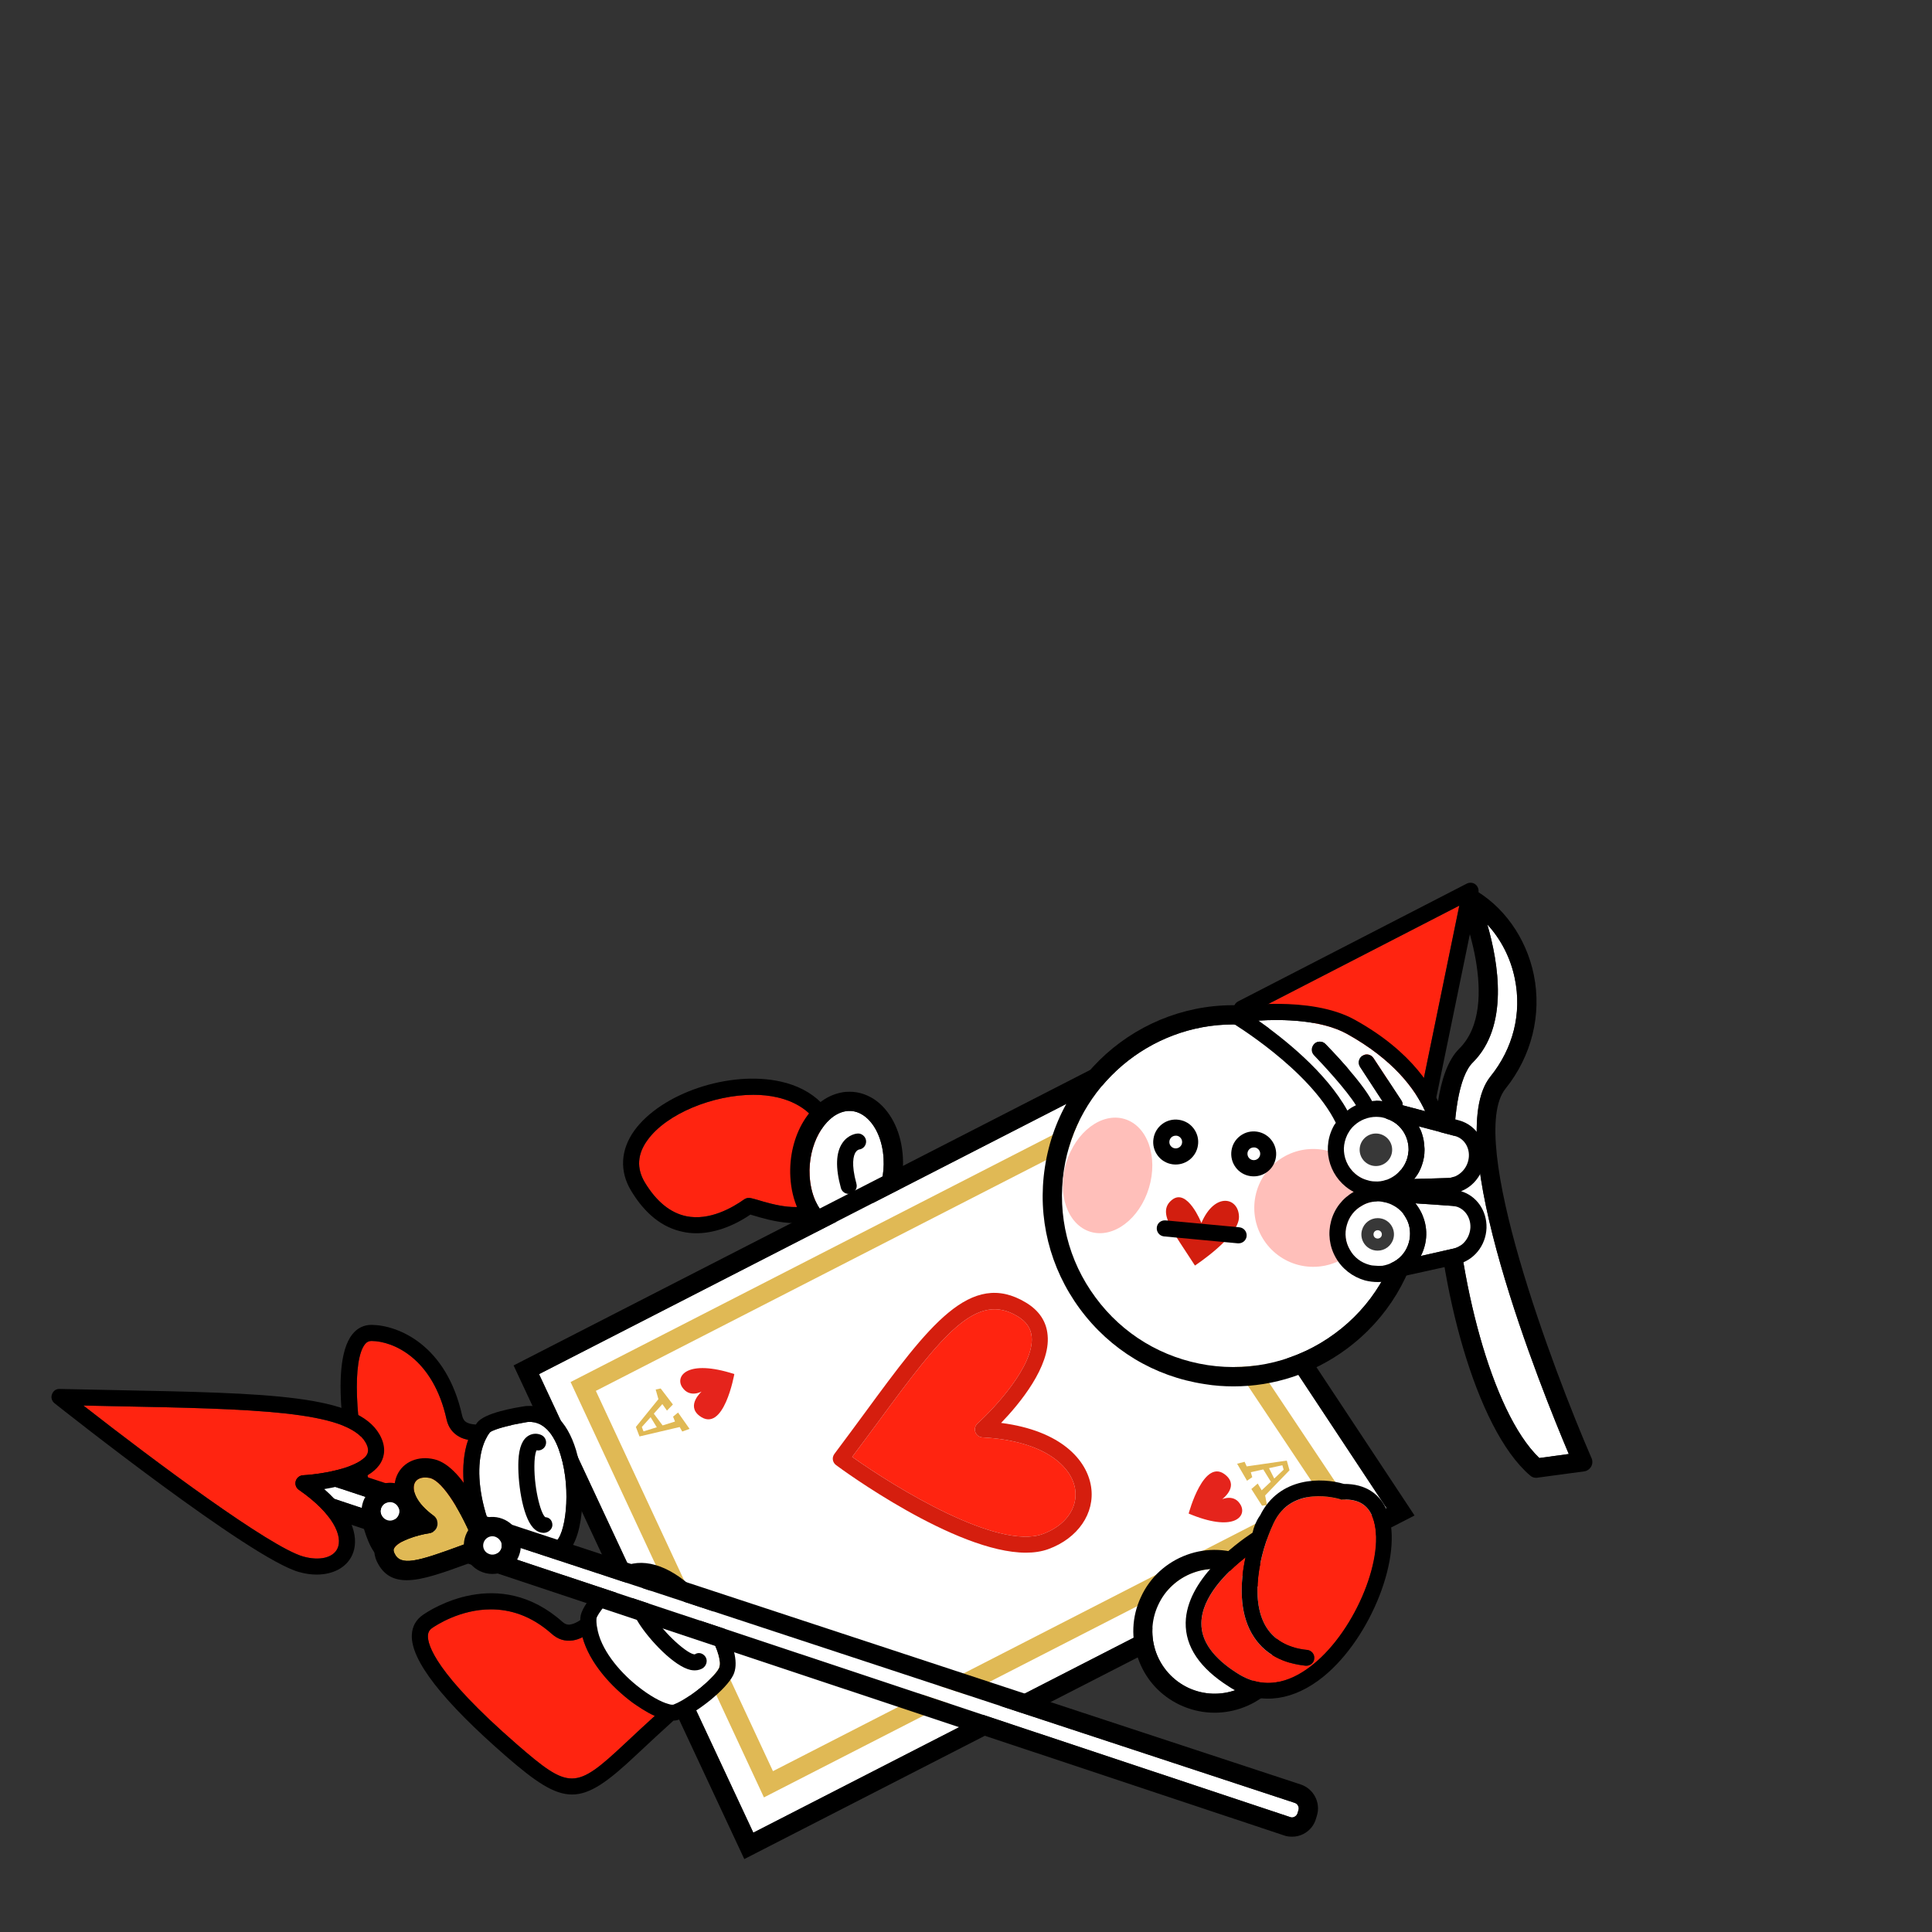 <?xml version="1.0" encoding="utf-8"?>
<!-- Generator: Adobe Illustrator 24.1.1, SVG Export Plug-In . SVG Version: 6.00 Build 0)  -->
<svg version="1.1" id="Layer_1" xmlns="http://www.w3.org/2000/svg" xmlns:xlink="http://www.w3.org/1999/xlink" x="0px" y="0px"
	 viewBox="0 0 240 240" style="enable-background:new 0 0 240 240;" xml:space="preserve">
<rect x="0" y="0" width="240" height="240" fill="#333333" stroke="none"/>
<g>
	<g>
		<path style="fill:#FF2410;" d="M101.58,149.08c-1.86,1.66-5.68,0.52-7.52-0.04c-0.3-0.08-0.56-0.16-0.76-0.2
			c-0.3-0.08-0.6-0.02-0.84,0.14c-1.46,1.04-4.32,2.7-7.22,2.1c-1.98-0.42-3.7-1.82-5.14-4.2c-1.04-1.74-0.94-3.52,0.34-5.26
			C82.8,138.34,88.6,136,93.6,136c1.02,0,2.02,0.1,2.96,0.32c1.16,0.26,2.46,0.76,3.58,1.66c1.1,0.9,2,2.24,2.36,4.18
			C103.14,145.64,102.82,147.96,101.58,149.08z"/>
		<path d="M104.46,141.8c-0.7-3.88-3.36-6.52-7.46-7.44c-6.34-1.42-14.82,1.42-18.2,6.08c-1.72,2.4-1.86,5.06-0.4,7.48
			c1.72,2.86,3.88,4.58,6.42,5.1c0.54,0.12,1.1,0.18,1.66,0.18c2.16,0,4.5-0.8,6.74-2.32c0.08,0.04,0.18,0.06,0.26,0.08
			c2.2,0.66,6.76,2.02,9.44-0.4c1.26-1.12,1.9-2.9,1.9-5.32C104.82,144.22,104.7,143.06,104.46,141.8z M94.06,149.04
			c-0.3-0.08-0.56-0.16-0.76-0.2c-0.3-0.08-0.6-0.02-0.84,0.14c-1.46,1.04-4.32,2.7-7.22,2.1c-1.98-0.42-3.7-1.82-5.14-4.2
			c-1.04-1.74-0.94-3.52,0.34-5.26C82.8,138.34,88.6,136,93.6,136c1.02,0,2.02,0.1,2.96,0.32c1.16,0.26,2.46,0.76,3.58,1.66
			c1.1,0.9,2,2.24,2.36,4.18c0.64,3.48,0.32,5.8-0.92,6.92C99.72,150.74,95.9,149.6,94.06,149.04z"/>
	</g>
	<g>
		<path style="fill:#FFFFFF;" d="M109.76,143.92c0.22,3.82-1.8,7.48-4.38,7.98c-1.1,0.22-1.98-0.22-2.52-0.64
			c-1.32-1.02-2.16-2.96-2.28-5.2c-0.22-3.82,1.8-7.48,4.38-8c1.12-0.22,1.98,0.24,2.52,0.66
			C108.78,139.74,109.64,141.68,109.76,143.92z"/>
		<path d="M108.96,136.82c-1.02-0.78-2.2-1.2-3.4-1.2c-0.36,0-0.7,0.02-1.06,0.1c-3.82,0.74-6.6,5.36-6.32,10.48
			c0.16,2.96,1.32,5.5,3.2,6.96c1.02,0.78,2.22,1.2,3.42,1.2c0.34,0,0.7-0.04,1.04-0.1c3.82-0.76,6.6-5.36,6.32-10.48
			C112,140.82,110.82,138.28,108.96,136.82z M102.86,151.26c-1.32-1.02-2.16-2.96-2.28-5.2c-0.22-3.82,1.8-7.48,4.38-8
			c1.12-0.22,1.98,0.24,2.52,0.66c1.3,1.02,2.16,2.96,2.28,5.2c0.22,3.82-1.8,7.48-4.38,7.98
			C104.28,152.12,103.4,151.68,102.86,151.26z"/>
	</g>
	<g>
		<path d="M105.42,148.31c-0.44,0-0.84-0.29-0.96-0.73c-0.7-2.54-0.63-4.44,0.21-5.63c0.72-1.03,1.73-1.13,1.85-1.14
			c0.5-0.05,1.03,0.37,1.07,0.92c0.04,0.54-0.35,1.01-0.88,1.07c-0.04,0.01-0.25,0.07-0.43,0.35c-0.25,0.4-0.57,1.43,0.11,3.9
			c0.15,0.53-0.17,1.08-0.7,1.23C105.6,148.3,105.51,148.31,105.42,148.31z"/>
	</g>
</g>
<g>
	<g>
		<polygon style="fill:#FFFFFF;" points="172.24,187.34 93.58,227.66 66.96,170.7 137.36,134.62 		"/>
		<path d="M138.18,131.5L63.8,169.62l28.66,61.32l83.26-42.68L138.18,131.5z M137.36,134.62l34.88,52.72l-78.66,40.32L66.96,170.7
			L137.36,134.62z"/>
	</g>
	<g>
		<polygon style="fill:#FFFFFF;" points="163.78,185.28 96.02,220.02 74.02,172.78 134.7,141.68 		"/>
		<path style="fill:#E0B955;" d="M135.5,138.56l-64.62,33.12l24.02,51.6l72.38-37.08L135.5,138.56z M134.7,141.68l29.08,43.6
			l-67.76,34.74l-22-47.24L134.7,141.68z"/>
	</g>
	<g>
		<path style="fill:#FF2410;" d="M129.54,190.56c-5.58,2.04-18.28-5.74-23.68-9.58c1.12-1.48,2.18-2.94,3.2-4.3
			c8.12-11.08,12.26-16.24,17.36-13.16c1.08,0.66,1.64,1.48,1.74,2.54c0.34,3.6-4.74,8.98-6.72,10.76c-0.3,0.28-0.42,0.7-0.28,1.08
			s0.48,0.64,0.9,0.66c7.84,0.42,11.1,3.72,11.5,6.44C133.92,187.34,132.34,189.54,129.54,190.56z"/>
		<path style="fill:#D51E0E;" d="M135.54,184.7c-0.5-3.32-3.72-6.98-11.18-7.94c2.28-2.36,6.14-7.02,5.78-10.88
			c-0.14-1.72-1.06-3.08-2.68-4.06c-6.9-4.18-12.12,2.92-20.02,13.68c-1.18,1.6-2.44,3.32-3.78,5.1c-0.16,0.22-0.24,0.48-0.2,0.74
			c0.04,0.26,0.18,0.5,0.4,0.66c0.66,0.5,14.82,10.88,23.58,10.88c1.02,0,1.94-0.14,2.78-0.44
			C133.9,191.1,136.04,187.98,135.54,184.7z M105.86,180.98c1.12-1.48,2.18-2.94,3.2-4.3c8.12-11.08,12.26-16.24,17.36-13.16
			c1.08,0.66,1.64,1.48,1.74,2.54c0.34,3.6-4.74,8.98-6.72,10.76c-0.3,0.28-0.42,0.7-0.28,1.08s0.48,0.64,0.9,0.66
			c7.84,0.42,11.1,3.72,11.5,6.44c0.36,2.34-1.22,4.54-4.02,5.56C123.96,192.6,111.26,184.82,105.86,180.98z"/>
	</g>
	<path style="fill:#E5241C;" d="M87.16,172.86c0,0-1.49,0.85-2.41-0.53c-0.92-1.38,0.62-3.53,6.47-1.64c0,0-1.31,7.48-4.33,5.19
		C85.2,174.59,87.16,172.86,87.16,172.86z"/>
	<path style="fill:#E0B955;" d="M81.59,177.3l-1.65,0.51l-0.21-0.54l1.09-1.22L81.59,177.3z M85.66,177.5l-1.43-2.03l-0.62,0.51
		l0.24,0.61l-1.54,0.48l-1.09-1.46l1.06-1.19l0.57,0.81l0.74-0.76l-1.52-1.99l-0.62,0.13l0.34,1.2l-2.8,3.45l0.45,1.18l4.99-1.17
		l0.32,0.56L85.66,177.5z"/>
	<path style="fill:#E5241C;" d="M151.82,186.24c0,0,1.53-0.71,2.31,0.73c0.78,1.43-0.9,3.4-6.47,1.05c0,0,1.92-7.21,4.68-4.71
		C153.89,184.72,151.82,186.24,151.82,186.24z"/>
	<path style="fill:#E0B955;" d="M157.64,182.38l1.66-0.36l0.16,0.55l-1.17,1.1L157.64,182.38z M153.68,181.83l1.23,2.11l0.65-0.44
		l-0.18-0.62l1.55-0.34l0.94,1.52l-1.14,1.07l-0.49-0.84l-0.79,0.68l1.32,2.07l0.62-0.07l-0.23-1.2l3.03-3.13l-0.34-1.2l-4.98,0.72
		l-0.26-0.57L153.68,181.83z"/>
</g>
<g>
	<g>
		<path style="fill:#FFFFFF;" d="M194.88,180.62l-3.66,0.5c-6-5.74-10.16-22.7-10.6-35.48c-0.24-6.88,0.64-11.98,2.32-13.64
			c4.54-4.48,3.2-12.4,1.82-17.16c1.68,1.82,2.9,4.16,3.42,6.74c0.88,4.32-0.2,8.64-3.04,12.16
			C178.92,141.5,191.52,172.7,194.88,180.62z"/>
		<path d="M197.7,181.12c-4.64-10.68-15.64-39.72-10.68-45.88c3.24-4.04,4.52-9.18,3.52-14.12c-0.94-4.64-3.82-8.66-7.68-10.76
			c-0.46-0.24-1.02-0.18-1.38,0.16c-0.38,0.36-0.5,0.9-0.3,1.38c0.06,0.12,5.56,12.98,0.08,18.38c-2.84,2.82-3.22,9.96-3.04,15.44
			c0.48,13.88,5.04,31.72,11.84,37.56c0.22,0.2,0.48,0.3,0.78,0.3c0.04,0,0.1,0,0.16-0.02l5.78-0.78c0.36-0.04,0.68-0.26,0.88-0.6
			C197.84,181.86,197.86,181.46,197.7,181.12z M191.22,181.12c-6-5.74-10.16-22.7-10.6-35.48c-0.24-6.88,0.64-11.98,2.32-13.64
			c4.54-4.48,3.2-12.4,1.82-17.16c1.68,1.82,2.9,4.16,3.42,6.74c0.88,4.32-0.2,8.64-3.04,12.16c-6.22,7.76,6.38,38.96,9.74,46.88
			L191.22,181.12z"/>
	</g>
	<g>
		<polygon style="fill:#FF2410;" points="181.28,112.5 176.38,136.36 156.38,125.32 		"/>
		<path d="M183.28,109.86c-0.3-0.24-0.72-0.26-1.06-0.1L153.8,124.4c-0.34,0.18-0.54,0.52-0.54,0.88c0,0.36,0.2,0.72,0.52,0.88
			l22.82,12.62c0.14,0.08,0.32,0.12,0.48,0.12c0.14,0,0.28-0.04,0.42-0.1c0.28-0.12,0.5-0.38,0.56-0.7l5.6-27.24
			C183.72,110.48,183.58,110.1,183.28,109.86z M156.38,125.32l24.9-12.82l-4.9,23.86L156.38,125.32z"/>
	</g>
</g>
<g>
	<path style="fill:#FF2410;" d="M58.62,189.18c0.24,0.72,0.6,1.68,1.1,2.54c-1.36,0.16-2.88,0.36-4.6,0.6c-7.16,1-7.16,1-9-7
		l-0.14-0.58c-1.94-8.34-2.2-15.8-0.64-17.76c0.22-0.28,0.48-0.4,0.8-0.4c0,0,0,0,0.02,0c2.66,0.02,7.64,2.12,9.32,9.76
		c0.22,0.98,0.78,1.72,1.62,2.16c0.32,0.18,0.68,0.28,1.06,0.36C57.04,182.04,57.62,186.18,58.62,189.18z"/>
	<path style="fill:#FFFFFF;" d="M68.96,191.54c-0.28,0.16-0.76,0.3-1.36,0.4c-1.58,0.3-3.94,0.34-5.26-0.04
		c-0.1-0.04-0.24-0.2-0.42-0.44c-0.52-0.68-1.26-2.12-1.8-4.28c-0.84-3.3-0.76-6.3,0.16-8.28c0.16-0.34,0.34-0.66,0.56-0.94
		c0.36-0.38,2.5-0.96,4.6-1.3c0.06,0,0.1-0.02,0.16-0.02c2.28-0.14,3.46,2.14,4.04,4.1C71.02,185.24,70.22,190.84,68.96,191.54z"/>
	<g>
		<path d="M67.53,190.42c-0.02,0-0.03,0-0.04,0c-0.32-0.01-0.81-0.14-1.27-0.64c-1.37-1.5-1.94-5.89-1.82-8.35
			c0.08-1.65,0.51-2.67,1.3-3.11c0.61-0.34,1.25-0.22,1.62-0.02c0.48,0.27,0.66,0.87,0.4,1.36c-0.22,0.39-0.66,0.59-1.07,0.5
			c-0.08,0.17-0.21,0.56-0.25,1.37c-0.15,2.97,0.73,6.5,1.34,6.94c0.55,0.02,0.9,0.46,0.88,1.02
			C68.58,190.02,68.06,190.42,67.53,190.42z M66.35,180.05C66.35,180.05,66.36,180.05,66.35,180.05
			C66.36,180.05,66.35,180.05,66.35,180.05z"/>
	</g>
	<path d="M63.74,176.94c0,0-0.08,0.04-0.24,0.1c0.1-0.02,0.22-0.04,0.34-0.08C63.8,176.96,63.78,176.94,63.74,176.94z"/>
	<path d="M71.56,180.14c-1.14-3.74-3.3-5.68-6.14-5.48h-0.06c-1.52,0.22-5.18,0.86-6.1,2.08c-0.06,0.08-0.1,0.14-0.14,0.22
		c-0.44-0.02-0.82-0.1-1.1-0.24c-0.32-0.16-0.5-0.42-0.6-0.82c-1.94-8.86-7.98-11.28-11.24-11.32c-0.02,0-0.02,0-0.04,0
		c-0.94,0-1.76,0.4-2.36,1.16c-3.16,3.9-0.34,16.88,0.24,19.44l0.14,0.6c1.54,6.68,2.22,8.9,6.86,8.9c1.18,0,2.6-0.14,4.36-0.38
		c2.26-0.32,4.18-0.56,5.84-0.74c0.18,0.12,0.36,0.2,0.56,0.26c0.82,0.24,1.92,0.34,3.08,0.34c1.98,0,4.08-0.32,5.1-0.88
		C72.52,191.82,72.98,184.84,71.56,180.14z M46.12,185.32l-0.14-0.58c-1.94-8.34-2.2-15.8-0.64-17.76c0.22-0.28,0.48-0.4,0.8-0.4
		c0,0,0,0,0.02,0c2.66,0.02,7.64,2.12,9.32,9.76c0.22,0.98,0.78,1.72,1.62,2.16c0.32,0.18,0.68,0.28,1.06,0.36
		c-1.12,3.18-0.54,7.32,0.46,10.32c0.24,0.72,0.6,1.68,1.1,2.54c-1.36,0.16-2.88,0.36-4.6,0.6
		C47.96,193.32,47.96,193.32,46.12,185.32z M68.96,191.54c-0.28,0.16-0.76,0.3-1.36,0.4c-0.88,0.16-1.98,0.26-3.02,0.24
		c-0.86-0.02-1.66-0.12-2.24-0.28c-0.1-0.04-0.24-0.2-0.42-0.44c-0.52-0.68-1.26-2.12-1.8-4.28c-0.84-3.3-0.76-6.3,0.16-8.28
		c0.16-0.34,0.34-0.66,0.56-0.94c0.06-0.08,0.18-0.14,0.36-0.24c0,0,0.02,0,0.04,0c0.48-0.22,1.3-0.46,2.24-0.66
		c0,0,0-0.02,0.02-0.02c0.16-0.06,0.24-0.1,0.24-0.1c0.04,0,0.06,0.02,0.1,0.02c0.52-0.1,1.06-0.2,1.6-0.3
		c0.06,0,0.1-0.02,0.16-0.02c2.28-0.14,3.46,2.14,4.04,4.1C71.02,185.24,70.22,190.84,68.96,191.54z"/>
</g>
<g>
	<path style="fill:#FF2410;" d="M78.6,211.52c0.6,0.42,1.64,1.14,2.74,1.64c-1.1,1-2.34,2.14-3.72,3.44
		c-6.14,5.76-6.88,5.76-13.42,0.08c-10.14-8.82-11.1-12.38-11.04-13.5c0.02-0.4,0.18-0.7,0.52-0.94c0.5-0.34,3.48-2.32,7.3-2.32
		c2.34,0,4.98,0.74,7.58,3.06c0.74,0.66,1.62,0.94,2.58,0.8c0.42-0.06,0.82-0.2,1.22-0.4C73.24,206.6,75.98,209.58,78.6,211.52z"/>
	<path d="M76.08,198.34c0,0-0.02,0.02-0.04,0.06c0.04-0.02,0.06-0.04,0.08-0.08C76.1,198.32,76.1,198.34,76.08,198.34z"/>
	<path d="M85,196.34c-3.24-2.54-6.46-2.9-8.78-0.94c-0.02,0-0.04,0.02-0.06,0.04c-1.18,1.12-3.98,3.94-4.06,5.5
		c0,0.1-0.02,0.22-0.02,0.32c-0.42,0.28-0.84,0.48-1.22,0.54c-0.36,0.06-0.66-0.04-0.96-0.3c-7.96-7.12-16.44-1.54-17.38-0.88
		c-0.84,0.58-1.32,1.44-1.36,2.46c-0.16,3.12,3.78,8.2,11.74,15.12c3.62,3.14,5.92,4.72,8.16,4.72c2.26,0,4.48-1.62,7.92-4.86
		c1.78-1.68,3.34-3.1,4.68-4.32c0.22,0,0.46-0.04,0.66-0.12c2.32-0.86,5.92-3.8,6.76-5.52C92.46,205.32,88.88,199.4,85,196.34z
		 M64.2,216.68c-10.14-8.82-11.1-12.38-11.04-13.5c0.02-0.4,0.18-0.7,0.52-0.94c0.5-0.34,3.48-2.32,7.3-2.32
		c2.34,0,4.98,0.74,7.58,3.06c0.74,0.66,1.62,0.94,2.58,0.8c0.42-0.06,0.82-0.2,1.22-0.4c0.88,3.22,3.62,6.2,6.24,8.14
		c0.6,0.42,1.64,1.14,2.74,1.64c-1.1,1-2.34,2.14-3.72,3.44C71.48,222.36,70.74,222.36,64.2,216.68z M89.3,207.22
		c-0.16,0.34-0.56,0.82-1.08,1.32c-0.7,0.7-1.64,1.48-2.58,2.1c-0.7,0.5-1.4,0.9-2,1.12c-0.12,0.02-0.34,0-0.64-0.1
		c-0.82-0.22-2.24-0.94-3.92-2.3c-2.2-1.78-4.5-4.52-4.9-7.2c-0.08-0.36-0.1-0.74-0.08-1.1c0.02-0.1,0.08-0.26,0.2-0.44
		c0.3-0.52,0.94-1.32,1.72-2.18c0-0.02,0.02-0.02,0.02-0.04c0.02-0.04,0.04-0.06,0.04-0.06c0.02,0,0.02-0.02,0.04-0.02
		c0.38-0.4,0.8-0.82,1.22-1.24l0.18-0.18c2-1.64,4.5-0.36,6.24,1.02C87.52,200.88,89.96,205.88,89.3,207.22z"/>
	<path style="fill:#FFFFFF;" d="M89.3,207.22c-0.16,0.34-0.56,0.82-1.08,1.32c-1.24,1.24-3.2,2.7-4.58,3.22
		c-0.12,0.02-0.34,0-0.64-0.1c-0.82-0.22-2.24-0.94-3.92-2.3c-2.2-1.78-4.5-4.52-4.9-7.2c-0.08-0.36-0.1-0.74-0.08-1.1
		c0.08-0.54,1.56-2.36,3.24-3.98l0.18-0.18c2-1.64,4.5-0.36,6.24,1.02C87.52,200.88,89.96,205.88,89.3,207.22z"/>
	<g>
		<path d="M86.3,207.5c-0.15,0-0.32-0.02-0.5-0.05c-2.07-0.45-5.13-3.73-6.45-5.82c-0.88-1.4-1.12-2.49-0.73-3.34
			c0.3-0.65,0.91-0.95,1.34-1.02c0.53-0.07,1.05,0.3,1.13,0.85c0.07,0.48-0.21,0.92-0.65,1.08c0.01,0.17,0.11,0.58,0.6,1.36
			c1.6,2.54,4.45,4.95,5.25,4.95c0.01,0,0.01,0,0.02,0c0.46-0.31,1.02-0.15,1.33,0.31c0.3,0.46,0.12,1.1-0.34,1.41
			C87.08,207.36,86.75,207.5,86.3,207.5z"/>
	</g>
</g>
<g>
	<g>
		<path style="fill:#FFFFFF;" d="M174.48,148.54c0,1.06-0.08,2.12-0.24,3.18c-0.86,5.62-3.84,10.58-8.42,13.94
			c-4.58,3.38-10.2,4.76-15.8,3.92c-5.62-0.86-10.58-3.84-13.94-8.42c-3.38-4.56-4.76-10.18-3.92-15.8
			c1.6-10.52,10.7-18.1,21.02-18.1c1.06,0,2.12,0.08,3.2,0.24C166.92,129.1,174.48,138.2,174.48,148.54z"/>
		<path d="M156.74,125.14c-12.9-1.96-25,6.96-26.94,19.86c-0.96,6.26,0.6,12.5,4.34,17.58c3.76,5.1,9.26,8.42,15.52,9.36
			c1.2,0.2,2.4,0.28,3.58,0.28c5.02,0,9.9-1.6,14-4.62c5.1-3.76,8.42-9.26,9.36-15.52C178.56,139.18,169.64,127.1,156.74,125.14z
			 M174.24,151.72c-0.86,5.62-3.84,10.58-8.42,13.94c-4.58,3.38-10.2,4.76-15.8,3.92c-5.62-0.86-10.58-3.84-13.94-8.42
			c-3.38-4.56-4.76-10.18-3.92-15.8c1.6-10.52,10.7-18.1,21.02-18.1c1.06,0,2.12,0.08,3.2,0.24c10.54,1.6,18.1,10.7,18.1,21.04
			C174.48,149.6,174.4,150.66,174.24,151.72z"/>
	</g>
	<circle style="fill:#FFBFBA;" cx="163.13" cy="150.05" r="7.32"/>
	
		<ellipse transform="matrix(0.29 -0.957 0.957 0.29 -42.124 235.354)" style="fill:#FFBFBA;" cx="137.62" cy="146.08" rx="7.32" ry="5.37"/>
</g>
<g>
	<g>
		<path style="fill:#FFFFFF;" d="M161.3,224.86l-0.12,0.4c-0.06,0.18-0.2,0.34-0.36,0.42c-0.18,0.1-0.38,0.12-0.56,0.04
			L37.52,184.86c-0.28-0.1-0.38-0.3-0.44-0.42c-0.04-0.12-0.1-0.36,0.04-0.62c0.18-0.3,0.52-0.44,0.86-0.32l122.86,40.46
			C161.2,224.08,161.42,224.48,161.3,224.86z"/>
		<path d="M161.6,221.68L38.72,181.22c-1.42-0.48-2.98,0.14-3.7,1.46c-0.44,0.82-0.5,1.78-0.16,2.64c0.34,0.86,1.02,1.52,1.9,1.8
			L159.5,228c0.32,0.12,0.66,0.16,1,0.16c0.48,0,0.96-0.1,1.42-0.34c0.74-0.38,1.3-1.04,1.54-1.84l0.12-0.4
			C164.1,223.96,163.2,222.22,161.6,221.68z M160.26,225.72L37.52,184.86c-0.28-0.1-0.38-0.3-0.44-0.42
			c-0.04-0.12-0.1-0.36,0.04-0.62c0.18-0.3,0.52-0.44,0.86-0.32l122.86,40.46c0.36,0.12,0.58,0.52,0.46,0.9l-0.12,0.4
			c-0.06,0.18-0.2,0.34-0.36,0.42C160.64,225.78,160.44,225.8,160.26,225.72z"/>
	</g>
	<g>
		<path style="fill:#E0B955;" d="M58.78,191.44c-0.48,0.18-0.96,0.36-1.42,0.52c-5.58,2.06-7.6,2.62-8.36,1
			c-0.18-0.38-0.1-0.54-0.04-0.62c0.48-0.92,2.9-1.66,4.38-1.88c0.48-0.08,0.88-0.42,0.98-0.9c0.12-0.46-0.06-0.96-0.44-1.26
			c-2.2-1.6-2.76-3.2-2.36-4.08c0.2-0.44,0.68-0.68,1.28-0.68c0.18,0,0.4,0.02,0.6,0.06C55.12,184.02,57.42,188.12,58.78,191.44z"/>
		<path d="M61.48,191.74c-0.58-1.58-3.68-9.56-7.52-10.46c-2-0.48-3.86,0.3-4.62,1.94c-0.62,1.34-0.5,3.34,1.32,5.4
			c-1.44,0.46-3.12,1.26-3.82,2.58c-0.32,0.6-0.58,1.56-0.02,2.78c0.8,1.68,2.06,2.32,3.7,2.32c2,0,4.6-0.96,7.68-2.08
			c0.8-0.3,1.66-0.62,2.56-0.94c0.3-0.1,0.54-0.34,0.68-0.62C61.58,192.36,61.58,192.04,61.48,191.74z M57.36,191.96
			c-5.58,2.06-7.6,2.62-8.36,1c-0.18-0.38-0.1-0.54-0.04-0.62c0.48-0.92,2.9-1.66,4.38-1.88c0.48-0.08,0.88-0.42,0.98-0.9
			c0.12-0.46-0.06-0.96-0.44-1.26c-2.2-1.6-2.76-3.2-2.36-4.08c0.2-0.44,0.68-0.68,1.28-0.68c0.18,0,0.4,0.02,0.6,0.06
			c1.72,0.42,4.02,4.52,5.38,7.84C58.3,191.62,57.82,191.8,57.36,191.96z"/>
	</g>
	<g>
		<path style="fill:#FF2410;" d="M45.58,180.68c-0.82,1.52-5.12,2.42-7.92,2.58c-0.44,0.02-0.8,0.32-0.92,0.72
			c-0.12,0.42,0.04,0.86,0.4,1.1c4.28,2.96,5.48,5.8,4.78,7.28c-0.54,1.16-2.24,1.56-4.24,1c-4.1-1.14-18.52-11.88-27.32-18.76
			c1.28,0.02,2.52,0.06,3.74,0.08c17.5,0.34,29.04,0.58,31.3,4.5C45.86,179.98,45.72,180.42,45.58,180.68z"/>
		<path d="M47.14,178.18c-2.82-4.9-13.54-5.12-33-5.5c-2.14-0.04-4.38-0.1-6.72-0.14c-0.48-0.02-0.82,0.26-0.96,0.66
			c-0.16,0.4-0.02,0.86,0.32,1.12c0.98,0.78,24.36,19.3,30.36,20.96c0.76,0.22,1.5,0.32,2.2,0.32c2.02,0,3.68-0.86,4.4-2.4
			c0.88-1.88,0.32-4.92-3.46-8.22c2.46-0.4,5.96-1.3,7.06-3.34C47.74,180.92,48.02,179.72,47.14,178.18z M45.58,180.68
			c-0.82,1.52-5.12,2.42-7.92,2.58c-0.44,0.02-0.8,0.32-0.92,0.72c-0.12,0.42,0.04,0.86,0.4,1.1c4.28,2.96,5.48,5.8,4.78,7.28
			c-0.54,1.16-2.24,1.56-4.24,1c-4.1-1.14-18.52-11.88-27.32-18.76c1.28,0.02,2.52,0.06,3.74,0.08c17.5,0.34,29.04,0.58,31.3,4.5
			C45.86,179.98,45.72,180.42,45.58,180.68z"/>
	</g>
	<g>
		<path d="M62.72,188.8c-1.76-0.86-3.88-0.14-4.74,1.62c-0.86,1.76-0.14,3.88,1.62,4.74c0.5,0.24,1.02,0.36,1.56,0.36
			c0.38,0,0.78-0.06,1.14-0.18c0.9-0.32,1.62-0.94,2.04-1.8C65.2,191.78,64.48,189.66,62.72,188.8z M62.2,192.48
			c-0.14,0.28-0.38,0.48-0.66,0.58c-0.3,0.1-0.6,0.08-0.88-0.06c-0.58-0.26-0.8-0.96-0.52-1.52c0.2-0.4,0.6-0.64,1.02-0.64
			c0.18,0,0.34,0.04,0.5,0.12C62.24,191.24,62.46,191.92,62.2,192.48z"/>
		<path style="fill:#FFFFFF;" d="M62.2,192.48c-0.14,0.28-0.38,0.48-0.66,0.58c-0.3,0.1-0.6,0.08-0.88-0.06
			c-0.58-0.26-0.8-0.96-0.52-1.52c0.2-0.4,0.6-0.64,1.02-0.64c0.18,0,0.34,0.04,0.5,0.12C62.24,191.24,62.46,191.92,62.2,192.48z"/>
	</g>
	<g>
		<path d="M50.02,184.56c-0.86-0.42-1.82-0.48-2.72-0.16c-0.9,0.3-1.62,0.94-2.04,1.78c-0.84,1.76-0.12,3.9,1.64,4.74
			c0.5,0.26,1.02,0.38,1.54,0.38c1.32,0,2.58-0.74,3.2-2c0.24-0.5,0.36-1.02,0.36-1.54C52,186.44,51.26,185.18,50.02,184.56z
			 M49.48,188.24c-0.28,0.58-0.96,0.82-1.52,0.54c-0.58-0.28-0.82-0.98-0.54-1.54c0.14-0.28,0.38-0.48,0.66-0.58
			c0.12-0.04,0.26-0.06,0.38-0.06c0.16,0,0.34,0.04,0.5,0.12C49.52,187,49.76,187.68,49.48,188.24z"/>
		<path style="fill:#FFFFFF;" d="M49.48,188.24c-0.28,0.58-0.96,0.82-1.52,0.54c-0.58-0.28-0.82-0.98-0.54-1.54
			c0.14-0.28,0.38-0.48,0.66-0.58c0.12-0.04,0.26-0.06,0.38-0.06c0.16,0,0.34,0.04,0.5,0.12C49.52,187,49.76,187.68,49.48,188.24z"
			/>
	</g>
</g>
<g>
	<path style="fill:#FFFFFF;" d="M157.92,205.93c-1.8,3.86-6.42,5.55-10.3,3.74c-3.87-1.83-5.55-6.42-3.75-10.29
		c0.86-1.88,2.42-3.31,4.36-4.02c1.94-0.71,4.06-0.61,5.93,0.25l0.41,0.22c1.79,0.97,3.06,2.55,3.66,4.37
		C158.86,202.02,158.78,204.05,157.92,205.93z"/>
	<path d="M160.05,206.9c2.35-5.04,0.09-11.12-4.89-13.42c-2.46-1.13-5.21-1.26-7.74-0.33c-2.53,0.93-4.57,2.79-5.69,5.24
		c-1.15,2.45-1.25,5.19-0.32,7.72c0.84,2.35,2.49,4.25,4.65,5.42c0.19,0.1,0.38,0.21,0.56,0.28c4.86,2.27,10.62,0.33,13.14-4.32
		C159.86,207.29,159.97,207.1,160.05,206.9z M143.87,199.39c0.86-1.88,2.42-3.31,4.36-4.02c1.94-0.71,4.06-0.61,5.93,0.25l0.41,0.22
		c1.79,0.97,3.06,2.55,3.66,4.37c0.62,1.81,0.55,3.84-0.31,5.72c-1.8,3.86-6.42,5.55-10.3,3.74
		C143.75,207.84,142.07,203.25,143.87,199.39z"/>
	<g>
		<path style="fill:#FF2410;" d="M163.18,206.73c-2.27,1.85-5.72,3.57-9.49,1.13c-2.99-1.89-4.5-4-4.45-6.25
			c0.05-3.25,3.15-6.3,5.49-8.16c-0.72,3.27-0.76,6.79,0.76,9.47c0.72,1.26,1.71,2.24,2.95,2.91c1.07,0.58,2.32,0.95,3.75,1.1
			c0.53,0.04,1.03-0.33,1.07-0.87c0.07-0.54-0.33-1.03-0.86-1.09c-2.48-0.25-4.21-1.28-5.21-3.02c-1.86-3.28-0.84-8.75,1.01-12.7
			c2.25-4.85,8.04-3.07,8.29-3c0.02,0.01,0.06,0.01,0.08,0.02l0,0.04c0.1-0.01,0.17-0.02,0.26-0.02c1.89-0.07,3.1,0.65,3.7,2.23
			C172.25,193.08,168.47,202.43,163.18,206.73z"/>
		<path d="M172.37,187.84c-0.87-2.3-2.8-3.52-5.42-3.5c-2.68-0.81-8.03-0.94-10.42,3.92c-0.01,0.02-0.05,0.04-0.05,0.06
			c-0.47,0.7-0.74,1.41-0.88,2.07c-2.19,1.45-8.21,5.9-8.31,11.18c-0.05,2.98,1.74,5.65,5.36,7.94c0.2,0.13,0.41,0.27,0.64,0.39
			c3.53,1.92,7.46,1.34,11.13-1.64C170.34,203.43,174.37,193.11,172.37,187.84z M153.69,207.85c-2.99-1.89-4.5-4-4.45-6.25
			c0.05-3.25,3.15-6.3,5.49-8.16c-0.72,3.27-0.76,6.79,0.76,9.47c0.72,1.26,1.71,2.24,2.95,2.91c1.07,0.58,2.32,0.95,3.75,1.1
			c0.53,0.04,1.03-0.33,1.07-0.87c0.07-0.54-0.33-1.03-0.86-1.09c-2.48-0.25-4.21-1.28-5.21-3.02c-1.86-3.28-0.84-8.75,1.01-12.7
			c2.25-4.85,8.04-3.07,8.29-3c0.02,0.01,0.06,0.01,0.08,0.02l0,0.04c0.1-0.01,0.17-0.02,0.26-0.02c1.89-0.07,3.1,0.65,3.7,2.23
			c1.7,4.56-2.07,13.91-7.36,18.2C160.91,208.57,157.46,210.29,153.69,207.85z"/>
	</g>
</g>
<g>
	<path style="fill:#D21E0F;" d="M149.24,151.92c0,0-1.74-4.4-3.65-2.87c-1.91,1.52,0.13,3.93,2.85,8.16c0,0,5.47-3.59,5.47-6.02
		S150.93,147.99,149.24,151.92z"/>
	<path d="M146.05,144.66c-0.14,0-0.28-0.01-0.42-0.03c-0.74-0.11-1.39-0.5-1.83-1.1c-0.44-0.6-0.63-1.34-0.51-2.08
		c0.23-1.52,1.64-2.58,3.18-2.34c0.74,0.11,1.39,0.5,1.83,1.1c0.44,0.6,0.63,1.34,0.51,2.08
		C148.6,143.67,147.41,144.66,146.05,144.66z M146.05,141.08c-0.17,0-0.33,0.05-0.47,0.15c-0.17,0.13-0.28,0.31-0.31,0.52
		s0.02,0.42,0.15,0.59c0.13,0.17,0.31,0.28,0.52,0.31c0.43,0.06,0.84-0.24,0.9-0.67c0.03-0.21-0.02-0.42-0.15-0.59
		c-0.13-0.17-0.31-0.28-0.52-0.31C146.13,141.08,146.08,141.08,146.05,141.08z"/>
	<path d="M155.75,146.13c-0.14,0-0.28-0.01-0.43-0.03c-0.74-0.11-1.39-0.5-1.83-1.1c-0.44-0.6-0.62-1.34-0.51-2.08
		s0.5-1.39,1.1-1.83c0.61-0.45,1.34-0.62,2.08-0.51c1.52,0.23,2.57,1.66,2.34,3.18c-0.11,0.74-0.5,1.39-1.1,1.83
		C156.92,145.94,156.34,146.13,155.75,146.13z M155.75,142.54c-0.17,0-0.33,0.05-0.47,0.15c-0.17,0.13-0.28,0.31-0.31,0.52
		c-0.06,0.43,0.23,0.84,0.67,0.9c0.2,0.03,0.42-0.02,0.59-0.15s0.28-0.31,0.31-0.52l0,0c0.03-0.21-0.02-0.42-0.15-0.59
		c-0.13-0.17-0.31-0.28-0.52-0.31C155.83,142.54,155.78,142.54,155.75,142.54z"/>
	<g>
		<path d="M153.87,154.45c-0.03,0-0.06,0-0.1,0l-9.17-0.86c-0.55-0.05-0.95-0.54-0.9-1.09c0.05-0.55,0.51-0.94,1.09-0.9l9.17,0.86
			c0.55,0.05,0.95,0.54,0.9,1.09C154.82,154.06,154.38,154.45,153.87,154.45z"/>
	</g>
</g>
<g>
	<path style="fill:#FFFFFF;" d="M168.44,137.3c-0.38,0.18-0.74,0.38-1.06,0.66c-2.68-4.84-7.98-9-11.08-11.18
		c3.02-0.18,7.82-0.12,11.04,1.66c5.72,3.18,8.42,6.8,9.7,9.6l-2.8-0.74c0.02-0.2-0.04-0.42-0.16-0.6l-3.46-5.26
		c-0.3-0.46-0.92-0.6-1.38-0.28c-0.46,0.3-0.58,0.92-0.28,1.38l2.78,4.26c-0.44-0.06-0.88-0.08-1.3-0.02
		c-1.26-2.42-5.3-6.6-5.78-7.08c-0.38-0.4-1.02-0.4-1.4-0.02c-0.4,0.38-0.42,1.02-0.02,1.42
		C164.38,132.28,167.3,135.44,168.44,137.3z"/>
	<path style="fill:#FFFFFF;" d="M182.66,152.46c-0.06,1.28-0.92,2.38-2.08,2.64l-4.08,0.92c0.2-0.38,0.34-0.76,0.46-1.18
		c0.54-1.92,0.04-3.9-1.14-5.36l4.64,0.32C181.74,149.9,182.7,151.06,182.66,152.46z"/>
	<path style="fill:#FFFFFF;" d="M175.16,153.24c0,0.36-0.04,0.72-0.14,1.08c-0.28,1.04-0.94,1.9-1.88,2.42
		c-0.04,0.02-0.08,0.04-0.12,0.06c-0.7,0.38-1.52,0.52-2.3,0.42c-0.22,0-0.42-0.04-0.62-0.1c-1.04-0.28-1.9-0.94-2.42-1.88
		c-0.54-0.92-0.68-2.02-0.38-3.04c0.28-1.04,0.94-1.9,1.88-2.42c0.56-0.34,1.18-0.52,1.82-0.52c0.06-0.02,0.1-0.02,0.16-0.02
		c0.34,0,0.7,0.06,1.06,0.16c0.26,0.08,0.52,0.16,0.76,0.3c0.7,0.34,1.28,0.88,1.66,1.58C175,151.88,175.16,152.54,175.16,153.24z"
		/>
	<path style="fill:#383838;" d="M171.14,152.82c0.05,0,0.09,0.01,0.14,0.02c0.18,0.05,0.27,0.17,0.31,0.24
		c0.04,0.07,0.1,0.21,0.05,0.4c-0.07,0.26-0.31,0.38-0.5,0.38c-0.05,0-0.09-0.01-0.14-0.02c-0.18-0.05-0.28-0.17-0.31-0.24
		c-0.04-0.07-0.1-0.21-0.05-0.4C170.71,152.94,170.95,152.82,171.14,152.82 M171.14,151.32c-0.89,0-1.7,0.59-1.95,1.49
		c-0.3,1.08,0.34,2.19,1.41,2.48c0.18,0.05,0.36,0.07,0.54,0.07c0.89,0,1.7-0.59,1.95-1.49c0.3-1.08-0.34-2.19-1.41-2.48
		C171.49,151.34,171.31,151.32,171.14,151.32L171.14,151.32z"/>
	<path style="fill:#FFFFFF;" d="M182.4,144.14c-0.28,1.24-1.36,2.16-2.54,2.2l-4.2,0.12c0.28-0.32,0.52-0.68,0.7-1.06
		c0.12-0.24,0.22-0.48,0.3-0.74c0.2-0.58,0.3-1.18,0.3-1.8c0-0.12,0-0.26-0.02-0.38c-0.02-0.56-0.12-1.12-0.3-1.66
		c-0.1-0.32-0.24-0.62-0.4-0.9l1.6,0.42l1.08,0.28v0.02l1.08,0.28l0.74,0.2C181.98,141.44,182.72,142.78,182.4,144.14z"/>
	<path style="fill:#FFFFFF;" d="M174.98,142.76v0.08c0,0.08,0,0.14-0.02,0.22c-0.04,0.5-0.16,1-0.4,1.46
		c-0.16,0.34-0.38,0.64-0.66,0.92c-0.42,0.5-1,0.88-1.64,1.12c-0.02,0-0.02,0-0.04,0c-0.5,0.18-0.98,0.24-1.46,0.2
		c-0.3,0-0.62-0.06-0.92-0.16c-0.02,0-0.06-0.02-0.08-0.02c-0.2-0.06-0.38-0.12-0.58-0.22c-1.2-0.6-1.98-1.72-2.18-2.94
		c-0.04-0.24-0.06-0.5-0.06-0.76c0.02-0.56,0.16-1.14,0.42-1.68c0.02-0.06,0.06-0.12,0.1-0.18c0.2-0.38,0.46-0.72,0.78-1
		c0.74-0.68,1.72-1.06,2.72-1.06c0.2,0,0.4,0.02,0.6,0.04c0.34,0.06,0.64,0.16,0.96,0.3c0.06,0.02,0.14,0.04,0.2,0.08
		c0.26,0.12,0.48,0.26,0.7,0.42c0.62,0.48,1.08,1.12,1.34,1.88C174.9,141.88,174.98,142.32,174.98,142.76z"/>
	<g>
		<circle style="fill:#383838;" cx="170.92" cy="142.83" r="2.02"/>
	</g>
	<path d="M181.5,147.98c1.4-0.56,2.48-1.8,2.84-3.4c0.56-2.42-0.8-4.78-3.08-5.4l-1.84-0.5c-1.14-3.34-3.98-8.04-11.12-12
		c-5.54-3.08-14.7-1.66-15.1-1.6c-0.42,0.08-0.74,0.4-0.82,0.8c-0.08,0.42,0.1,0.84,0.48,1.06c0.12,0.08,9.78,5.86,13.08,12.54
		c-0.16,0.2-0.28,0.4-0.38,0.62c-1.44,2.94-0.26,6.46,2.6,7.96c-1.38,0.78-2.38,2.06-2.8,3.6c-0.42,1.56-0.22,3.18,0.58,4.58
		c0.78,1.38,2.08,2.38,3.62,2.82c0.54,0.14,1.08,0.2,1.6,0.2c0.9,0,1.78-0.2,2.6-0.6l7.24-1.6c2.08-0.46,3.58-2.32,3.66-4.52
		C184.72,150.38,183.4,148.54,181.5,147.98z M176.5,156.02c0.2-0.38,0.34-0.76,0.46-1.18c0.54-1.92,0.04-3.9-1.14-5.36l4.64,0.32
		c1.28,0.1,2.24,1.26,2.2,2.66c-0.06,1.28-0.92,2.38-2.08,2.64L176.5,156.02z M178.92,140.62v0.02l1.08,0.28l0.74,0.2
		c1.24,0.32,1.98,1.66,1.66,3.02c-0.28,1.24-1.36,2.16-2.54,2.2l-4.2,0.12c0.28-0.32,0.52-0.68,0.7-1.06
		c0.12-0.24,0.22-0.48,0.3-0.74c0.2-0.58,0.3-1.18,0.3-1.8c0-0.12,0-0.26-0.02-0.38c-0.02-0.56-0.12-1.12-0.3-1.66
		c-0.1-0.32-0.24-0.62-0.4-0.9l1.6,0.42L178.92,140.62z M156.3,126.78c3.02-0.18,7.82-0.12,11.04,1.66c5.72,3.18,8.42,6.8,9.7,9.6
		l-2.8-0.74c0.02-0.2-0.04-0.42-0.16-0.6l-3.46-5.26c-0.3-0.46-0.92-0.6-1.38-0.28c-0.46,0.3-0.58,0.92-0.28,1.38l2.78,4.26
		c-0.44-0.06-0.88-0.08-1.3-0.02c-1.26-2.42-5.3-6.6-5.78-7.08c-0.38-0.4-1.02-0.4-1.4-0.02c-0.4,0.38-0.42,1.02-0.02,1.42
		c1.14,1.18,4.06,4.34,5.2,6.2c-0.38,0.18-0.74,0.38-1.06,0.66C164.7,133.12,159.4,128.96,156.3,126.78z M167,143.42
		c-0.04-0.24-0.06-0.5-0.06-0.76c0.02-0.56,0.16-1.14,0.42-1.68c0.02-0.06,0.06-0.12,0.1-0.18c0.2-0.38,0.46-0.72,0.78-1
		c0.74-0.68,1.72-1.06,2.72-1.06c0.2,0,0.4,0.02,0.6,0.04c0.34,0.06,0.64,0.16,0.96,0.3c0.06,0.02,0.14,0.04,0.2,0.08
		c0.26,0.12,0.48,0.26,0.7,0.42c0.62,0.48,1.08,1.12,1.34,1.88c0.14,0.42,0.22,0.86,0.22,1.3v0.08c0,0.08,0,0.14-0.02,0.22
		c-0.04,0.5-0.16,1-0.4,1.46c-0.16,0.34-0.38,0.64-0.66,0.92c-0.42,0.5-1,0.88-1.64,1.12c-0.02,0-0.02,0-0.04,0
		c-0.5,0.18-0.98,0.24-1.46,0.2c-0.3,0-0.62-0.06-0.92-0.16c-0.02,0-0.06-0.02-0.08-0.02c-0.2-0.06-0.38-0.12-0.58-0.22
		C167.98,145.76,167.2,144.64,167,143.42z M170.72,157.22c-0.22,0-0.42-0.04-0.62-0.1c-1.04-0.28-1.9-0.94-2.42-1.88
		c-0.54-0.92-0.68-2.02-0.38-3.04c0.28-1.04,0.94-1.9,1.88-2.42c0.56-0.34,1.18-0.52,1.82-0.52c0.06-0.02,0.1-0.02,0.16-0.02
		c0.28,0,0.56,0.04,0.84,0.12c0.08,0,0.14,0.02,0.22,0.04c0.26,0.08,0.52,0.16,0.76,0.3c0.7,0.34,1.28,0.88,1.66,1.58
		c0.36,0.6,0.52,1.26,0.52,1.96c0,0.36-0.04,0.72-0.14,1.08c-0.28,1.04-0.94,1.9-1.88,2.42c-0.04,0.02-0.08,0.04-0.12,0.06
		c-0.4,0.22-0.84,0.36-1.3,0.44C171.38,157.26,171.06,157.26,170.72,157.22z"/>
</g>
</svg>
